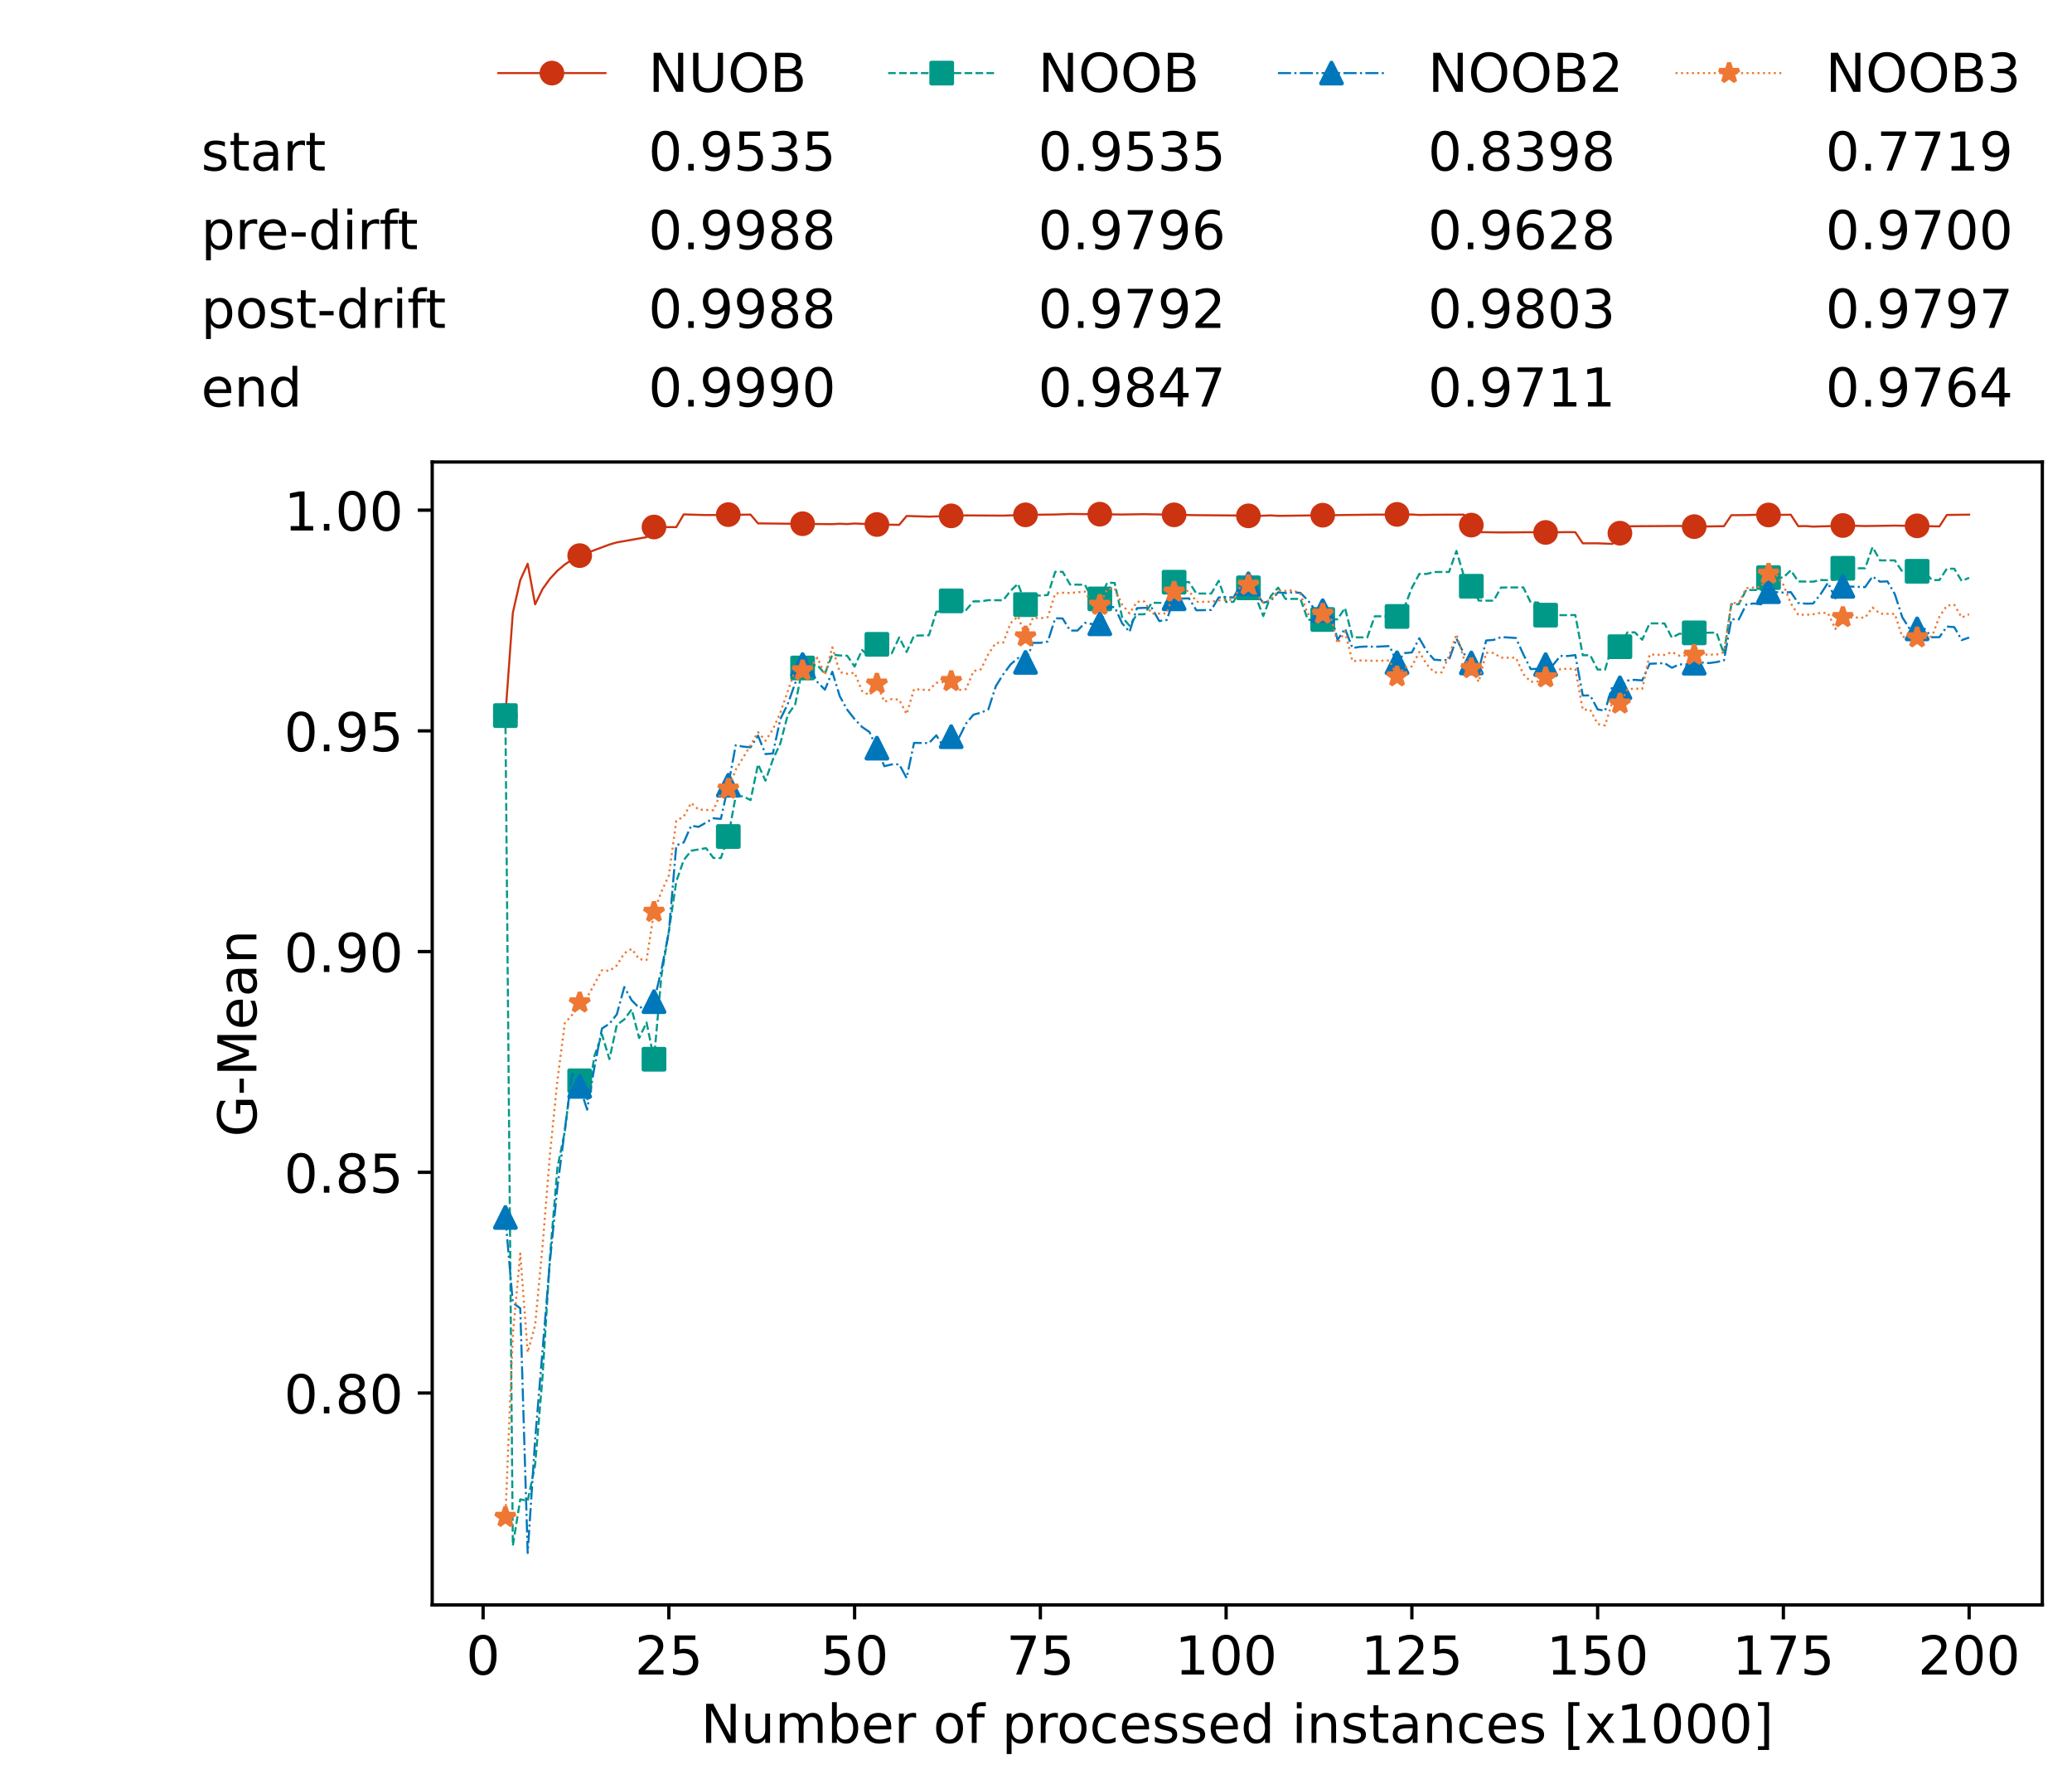 <?xml version="1.0" encoding="utf-8" standalone="no"?>
<!DOCTYPE svg PUBLIC "-//W3C//DTD SVG 1.1//EN"
  "http://www.w3.org/Graphics/SVG/1.1/DTD/svg11.dtd">
<!-- Created with matplotlib (https://matplotlib.org/) -->
<svg height="432.615pt" version="1.1" viewBox="0 0 502.65 432.615" width="502.65pt" xmlns="http://www.w3.org/2000/svg" xmlns:xlink="http://www.w3.org/1999/xlink">
 <defs>
  <style type="text/css">*{stroke-linecap:butt;stroke-linejoin:round;}</style>
 </defs>
 <g id="figure_1">
  <g id="patch_1">
   <path d="M 0 432.615 
L 502.65 432.615 
L 502.65 0 
L 0 0 
z
" style="fill:#ffffff;"/>
  </g>
  <g id="axes_1">
   <g id="patch_2">
    <path d="M 104.85 389.252 
L 495.45 389.252 
L 495.45 112.052 
L 104.85 112.052 
z
" style="fill:#ffffff;"/>
   </g>
   <g id="matplotlib.axis_1">
    <g id="xtick_1">
     <g id="line2d_1">
      <defs>
       <path d="M 0 0 
L 0 3.5 
" id="m105cfd3efb" style="stroke:#000000;stroke-width:0.8;"/>
      </defs>
      <g>
       <use style="stroke:#000000;stroke-width:0.8;" x="117.197" xlink:href="#m105cfd3efb" y="389.252"/>
      </g>
     </g>
     <g id="text_1">
      <!-- 0 -->
      <g transform="translate(113.061 406.13)scale(0.13 -0.13)">
       <defs>
        <path d="M 31.781 66.406 
Q 24.172 66.406 20.328 58.906 
Q 16.5 51.422 16.5 36.375 
Q 16.5 21.391 20.328 13.891 
Q 24.172 6.391 31.781 6.391 
Q 39.453 6.391 43.281 13.891 
Q 47.125 21.391 47.125 36.375 
Q 47.125 51.422 43.281 58.906 
Q 39.453 66.406 31.781 66.406 
z
M 31.781 74.219 
Q 44.047 74.219 50.516 64.516 
Q 56.984 54.828 56.984 36.375 
Q 56.984 17.969 50.516 8.266 
Q 44.047 -1.422 31.781 -1.422 
Q 19.531 -1.422 13.062 8.266 
Q 6.594 17.969 6.594 36.375 
Q 6.594 54.828 13.062 64.516 
Q 19.531 74.219 31.781 74.219 
z
" id="DejaVuSans-48"/>
       </defs>
       <use xlink:href="#DejaVuSans-48"/>
      </g>
     </g>
    </g>
    <g id="xtick_2">
     <g id="line2d_2">
      <g>
       <use style="stroke:#000000;stroke-width:0.8;" x="162.259" xlink:href="#m105cfd3efb" y="389.252"/>
      </g>
     </g>
     <g id="text_2">
      <!-- 25 -->
      <g transform="translate(153.988 406.13)scale(0.13 -0.13)">
       <defs>
        <path d="M 19.188 8.297 
L 53.609 8.297 
L 53.609 0 
L 7.328 0 
L 7.328 8.297 
Q 12.938 14.109 22.625 23.891 
Q 32.328 33.688 34.812 36.531 
Q 39.547 41.844 41.422 45.531 
Q 43.312 49.219 43.312 52.781 
Q 43.312 58.594 39.234 62.25 
Q 35.156 65.922 28.609 65.922 
Q 23.969 65.922 18.812 64.312 
Q 13.672 62.703 7.812 59.422 
L 7.812 69.391 
Q 13.766 71.781 18.938 73 
Q 24.125 74.219 28.422 74.219 
Q 39.75 74.219 46.484 68.547 
Q 53.219 62.891 53.219 53.422 
Q 53.219 48.922 51.531 44.891 
Q 49.859 40.875 45.406 35.406 
Q 44.188 33.984 37.641 27.219 
Q 31.109 20.453 19.188 8.297 
z
" id="DejaVuSans-50"/>
        <path d="M 10.797 72.906 
L 49.516 72.906 
L 49.516 64.594 
L 19.828 64.594 
L 19.828 46.734 
Q 21.969 47.469 24.109 47.828 
Q 26.266 48.188 28.422 48.188 
Q 40.625 48.188 47.75 41.5 
Q 54.891 34.812 54.891 23.391 
Q 54.891 11.625 47.562 5.094 
Q 40.234 -1.422 26.906 -1.422 
Q 22.312 -1.422 17.547 -0.641 
Q 12.797 0.141 7.719 1.703 
L 7.719 11.625 
Q 12.109 9.234 16.797 8.062 
Q 21.484 6.891 26.703 6.891 
Q 35.156 6.891 40.078 11.328 
Q 45.016 15.766 45.016 23.391 
Q 45.016 31 40.078 35.438 
Q 35.156 39.891 26.703 39.891 
Q 22.75 39.891 18.812 39.016 
Q 14.891 38.141 10.797 36.281 
z
" id="DejaVuSans-53"/>
       </defs>
       <use xlink:href="#DejaVuSans-50"/>
       <use x="63.623" xlink:href="#DejaVuSans-53"/>
      </g>
     </g>
    </g>
    <g id="xtick_3">
     <g id="line2d_3">
      <g>
       <use style="stroke:#000000;stroke-width:0.8;" x="207.322" xlink:href="#m105cfd3efb" y="389.252"/>
      </g>
     </g>
     <g id="text_3">
      <!-- 50 -->
      <g transform="translate(199.05 406.13)scale(0.13 -0.13)">
       <use xlink:href="#DejaVuSans-53"/>
       <use x="63.623" xlink:href="#DejaVuSans-48"/>
      </g>
     </g>
    </g>
    <g id="xtick_4">
     <g id="line2d_4">
      <g>
       <use style="stroke:#000000;stroke-width:0.8;" x="252.384" xlink:href="#m105cfd3efb" y="389.252"/>
      </g>
     </g>
     <g id="text_4">
      <!-- 75 -->
      <g transform="translate(244.113 406.13)scale(0.13 -0.13)">
       <defs>
        <path d="M 8.203 72.906 
L 55.078 72.906 
L 55.078 68.703 
L 28.609 0 
L 18.312 0 
L 43.219 64.594 
L 8.203 64.594 
z
" id="DejaVuSans-55"/>
       </defs>
       <use xlink:href="#DejaVuSans-55"/>
       <use x="63.623" xlink:href="#DejaVuSans-53"/>
      </g>
     </g>
    </g>
    <g id="xtick_5">
     <g id="line2d_5">
      <g>
       <use style="stroke:#000000;stroke-width:0.8;" x="297.446" xlink:href="#m105cfd3efb" y="389.252"/>
      </g>
     </g>
     <g id="text_5">
      <!-- 100 -->
      <g transform="translate(285.039 406.13)scale(0.13 -0.13)">
       <defs>
        <path d="M 12.406 8.297 
L 28.516 8.297 
L 28.516 63.922 
L 10.984 60.406 
L 10.984 69.391 
L 28.422 72.906 
L 38.281 72.906 
L 38.281 8.297 
L 54.391 8.297 
L 54.391 0 
L 12.406 0 
z
" id="DejaVuSans-49"/>
       </defs>
       <use xlink:href="#DejaVuSans-49"/>
       <use x="63.623" xlink:href="#DejaVuSans-48"/>
       <use x="127.246" xlink:href="#DejaVuSans-48"/>
      </g>
     </g>
    </g>
    <g id="xtick_6">
     <g id="line2d_6">
      <g>
       <use style="stroke:#000000;stroke-width:0.8;" x="342.509" xlink:href="#m105cfd3efb" y="389.252"/>
      </g>
     </g>
     <g id="text_6">
      <!-- 125 -->
      <g transform="translate(330.102 406.13)scale(0.13 -0.13)">
       <use xlink:href="#DejaVuSans-49"/>
       <use x="63.623" xlink:href="#DejaVuSans-50"/>
       <use x="127.246" xlink:href="#DejaVuSans-53"/>
      </g>
     </g>
    </g>
    <g id="xtick_7">
     <g id="line2d_7">
      <g>
       <use style="stroke:#000000;stroke-width:0.8;" x="387.571" xlink:href="#m105cfd3efb" y="389.252"/>
      </g>
     </g>
     <g id="text_7">
      <!-- 150 -->
      <g transform="translate(375.164 406.13)scale(0.13 -0.13)">
       <use xlink:href="#DejaVuSans-49"/>
       <use x="63.623" xlink:href="#DejaVuSans-53"/>
       <use x="127.246" xlink:href="#DejaVuSans-48"/>
      </g>
     </g>
    </g>
    <g id="xtick_8">
     <g id="line2d_8">
      <g>
       <use style="stroke:#000000;stroke-width:0.8;" x="432.633" xlink:href="#m105cfd3efb" y="389.252"/>
      </g>
     </g>
     <g id="text_8">
      <!-- 175 -->
      <g transform="translate(420.226 406.13)scale(0.13 -0.13)">
       <use xlink:href="#DejaVuSans-49"/>
       <use x="63.623" xlink:href="#DejaVuSans-55"/>
       <use x="127.246" xlink:href="#DejaVuSans-53"/>
      </g>
     </g>
    </g>
    <g id="xtick_9">
     <g id="line2d_9">
      <g>
       <use style="stroke:#000000;stroke-width:0.8;" x="477.695" xlink:href="#m105cfd3efb" y="389.252"/>
      </g>
     </g>
     <g id="text_9">
      <!-- 200 -->
      <g transform="translate(465.289 406.13)scale(0.13 -0.13)">
       <use xlink:href="#DejaVuSans-50"/>
       <use x="63.623" xlink:href="#DejaVuSans-48"/>
       <use x="127.246" xlink:href="#DejaVuSans-48"/>
      </g>
     </g>
    </g>
    <g id="text_10">
     <!-- Number of processed instances [x1000] -->
     <g transform="translate(170.025 422.711)scale(0.13 -0.13)">
      <defs>
       <path d="M 9.812 72.906 
L 23.094 72.906 
L 55.422 11.922 
L 55.422 72.906 
L 64.984 72.906 
L 64.984 0 
L 51.703 0 
L 19.391 60.984 
L 19.391 0 
L 9.812 0 
z
" id="DejaVuSans-78"/>
       <path d="M 8.5 21.578 
L 8.5 54.688 
L 17.484 54.688 
L 17.484 21.922 
Q 17.484 14.156 20.5 10.266 
Q 23.531 6.391 29.594 6.391 
Q 36.859 6.391 41.078 11.031 
Q 45.312 15.672 45.312 23.688 
L 45.312 54.688 
L 54.297 54.688 
L 54.297 0 
L 45.312 0 
L 45.312 8.406 
Q 42.047 3.422 37.719 1 
Q 33.406 -1.422 27.688 -1.422 
Q 18.266 -1.422 13.375 4.438 
Q 8.5 10.297 8.5 21.578 
z
M 31.109 56 
z
" id="DejaVuSans-117"/>
       <path d="M 52 44.188 
Q 55.375 50.25 60.062 53.125 
Q 64.75 56 71.094 56 
Q 79.641 56 84.281 50.016 
Q 88.922 44.047 88.922 33.016 
L 88.922 0 
L 79.891 0 
L 79.891 32.719 
Q 79.891 40.578 77.094 44.375 
Q 74.312 48.188 68.609 48.188 
Q 61.625 48.188 57.562 43.547 
Q 53.516 38.922 53.516 30.906 
L 53.516 0 
L 44.484 0 
L 44.484 32.719 
Q 44.484 40.625 41.703 44.406 
Q 38.922 48.188 33.109 48.188 
Q 26.219 48.188 22.156 43.531 
Q 18.109 38.875 18.109 30.906 
L 18.109 0 
L 9.078 0 
L 9.078 54.688 
L 18.109 54.688 
L 18.109 46.188 
Q 21.188 51.219 25.484 53.609 
Q 29.781 56 35.688 56 
Q 41.656 56 45.828 52.969 
Q 50 49.953 52 44.188 
z
" id="DejaVuSans-109"/>
       <path d="M 48.688 27.297 
Q 48.688 37.203 44.609 42.844 
Q 40.531 48.484 33.406 48.484 
Q 26.266 48.484 22.188 42.844 
Q 18.109 37.203 18.109 27.297 
Q 18.109 17.391 22.188 11.75 
Q 26.266 6.109 33.406 6.109 
Q 40.531 6.109 44.609 11.75 
Q 48.688 17.391 48.688 27.297 
z
M 18.109 46.391 
Q 20.953 51.266 25.266 53.625 
Q 29.594 56 35.594 56 
Q 45.562 56 51.781 48.094 
Q 58.016 40.188 58.016 27.297 
Q 58.016 14.406 51.781 6.484 
Q 45.562 -1.422 35.594 -1.422 
Q 29.594 -1.422 25.266 0.953 
Q 20.953 3.328 18.109 8.203 
L 18.109 0 
L 9.078 0 
L 9.078 75.984 
L 18.109 75.984 
z
" id="DejaVuSans-98"/>
       <path d="M 56.203 29.594 
L 56.203 25.203 
L 14.891 25.203 
Q 15.484 15.922 20.484 11.062 
Q 25.484 6.203 34.422 6.203 
Q 39.594 6.203 44.453 7.469 
Q 49.312 8.734 54.109 11.281 
L 54.109 2.781 
Q 49.266 0.734 44.188 -0.344 
Q 39.109 -1.422 33.891 -1.422 
Q 20.797 -1.422 13.156 6.188 
Q 5.516 13.812 5.516 26.812 
Q 5.516 40.234 12.766 48.109 
Q 20.016 56 32.328 56 
Q 43.359 56 49.781 48.891 
Q 56.203 41.797 56.203 29.594 
z
M 47.219 32.234 
Q 47.125 39.594 43.094 43.984 
Q 39.062 48.391 32.422 48.391 
Q 24.906 48.391 20.391 44.141 
Q 15.875 39.891 15.188 32.172 
z
" id="DejaVuSans-101"/>
       <path d="M 41.109 46.297 
Q 39.594 47.172 37.812 47.578 
Q 36.031 48 33.891 48 
Q 26.266 48 22.188 43.047 
Q 18.109 38.094 18.109 28.812 
L 18.109 0 
L 9.078 0 
L 9.078 54.688 
L 18.109 54.688 
L 18.109 46.188 
Q 20.953 51.172 25.484 53.578 
Q 30.031 56 36.531 56 
Q 37.453 56 38.578 55.875 
Q 39.703 55.766 41.062 55.516 
z
" id="DejaVuSans-114"/>
       <path id="DejaVuSans-32"/>
       <path d="M 30.609 48.391 
Q 23.391 48.391 19.188 42.75 
Q 14.984 37.109 14.984 27.297 
Q 14.984 17.484 19.156 11.844 
Q 23.344 6.203 30.609 6.203 
Q 37.797 6.203 41.984 11.859 
Q 46.188 17.531 46.188 27.297 
Q 46.188 37.016 41.984 42.703 
Q 37.797 48.391 30.609 48.391 
z
M 30.609 56 
Q 42.328 56 49.016 48.375 
Q 55.719 40.766 55.719 27.297 
Q 55.719 13.875 49.016 6.219 
Q 42.328 -1.422 30.609 -1.422 
Q 18.844 -1.422 12.172 6.219 
Q 5.516 13.875 5.516 27.297 
Q 5.516 40.766 12.172 48.375 
Q 18.844 56 30.609 56 
z
" id="DejaVuSans-111"/>
       <path d="M 37.109 75.984 
L 37.109 68.5 
L 28.516 68.5 
Q 23.688 68.5 21.797 66.547 
Q 19.922 64.594 19.922 59.516 
L 19.922 54.688 
L 34.719 54.688 
L 34.719 47.703 
L 19.922 47.703 
L 19.922 0 
L 10.891 0 
L 10.891 47.703 
L 2.297 47.703 
L 2.297 54.688 
L 10.891 54.688 
L 10.891 58.5 
Q 10.891 67.625 15.141 71.797 
Q 19.391 75.984 28.609 75.984 
z
" id="DejaVuSans-102"/>
       <path d="M 18.109 8.203 
L 18.109 -20.797 
L 9.078 -20.797 
L 9.078 54.688 
L 18.109 54.688 
L 18.109 46.391 
Q 20.953 51.266 25.266 53.625 
Q 29.594 56 35.594 56 
Q 45.562 56 51.781 48.094 
Q 58.016 40.188 58.016 27.297 
Q 58.016 14.406 51.781 6.484 
Q 45.562 -1.422 35.594 -1.422 
Q 29.594 -1.422 25.266 0.953 
Q 20.953 3.328 18.109 8.203 
z
M 48.688 27.297 
Q 48.688 37.203 44.609 42.844 
Q 40.531 48.484 33.406 48.484 
Q 26.266 48.484 22.188 42.844 
Q 18.109 37.203 18.109 27.297 
Q 18.109 17.391 22.188 11.75 
Q 26.266 6.109 33.406 6.109 
Q 40.531 6.109 44.609 11.75 
Q 48.688 17.391 48.688 27.297 
z
" id="DejaVuSans-112"/>
       <path d="M 48.781 52.594 
L 48.781 44.188 
Q 44.969 46.297 41.141 47.344 
Q 37.312 48.391 33.406 48.391 
Q 24.656 48.391 19.812 42.844 
Q 14.984 37.312 14.984 27.297 
Q 14.984 17.281 19.812 11.734 
Q 24.656 6.203 33.406 6.203 
Q 37.312 6.203 41.141 7.25 
Q 44.969 8.297 48.781 10.406 
L 48.781 2.094 
Q 45.016 0.344 40.984 -0.531 
Q 36.969 -1.422 32.422 -1.422 
Q 20.062 -1.422 12.781 6.344 
Q 5.516 14.109 5.516 27.297 
Q 5.516 40.672 12.859 48.328 
Q 20.219 56 33.016 56 
Q 37.156 56 41.109 55.141 
Q 45.062 54.297 48.781 52.594 
z
" id="DejaVuSans-99"/>
       <path d="M 44.281 53.078 
L 44.281 44.578 
Q 40.484 46.531 36.375 47.5 
Q 32.281 48.484 27.875 48.484 
Q 21.188 48.484 17.844 46.438 
Q 14.5 44.391 14.5 40.281 
Q 14.5 37.156 16.891 35.375 
Q 19.281 33.594 26.516 31.984 
L 29.594 31.297 
Q 39.156 29.25 43.188 25.516 
Q 47.219 21.781 47.219 15.094 
Q 47.219 7.469 41.188 3.016 
Q 35.156 -1.422 24.609 -1.422 
Q 20.219 -1.422 15.453 -0.562 
Q 10.688 0.297 5.422 2 
L 5.422 11.281 
Q 10.406 8.688 15.234 7.391 
Q 20.062 6.109 24.812 6.109 
Q 31.156 6.109 34.562 8.281 
Q 37.984 10.453 37.984 14.406 
Q 37.984 18.062 35.516 20.016 
Q 33.062 21.969 24.703 23.781 
L 21.578 24.516 
Q 13.234 26.266 9.516 29.906 
Q 5.812 33.547 5.812 39.891 
Q 5.812 47.609 11.281 51.797 
Q 16.75 56 26.812 56 
Q 31.781 56 36.172 55.266 
Q 40.578 54.547 44.281 53.078 
z
" id="DejaVuSans-115"/>
       <path d="M 45.406 46.391 
L 45.406 75.984 
L 54.391 75.984 
L 54.391 0 
L 45.406 0 
L 45.406 8.203 
Q 42.578 3.328 38.25 0.953 
Q 33.938 -1.422 27.875 -1.422 
Q 17.969 -1.422 11.734 6.484 
Q 5.516 14.406 5.516 27.297 
Q 5.516 40.188 11.734 48.094 
Q 17.969 56 27.875 56 
Q 33.938 56 38.25 53.625 
Q 42.578 51.266 45.406 46.391 
z
M 14.797 27.297 
Q 14.797 17.391 18.875 11.75 
Q 22.953 6.109 30.078 6.109 
Q 37.203 6.109 41.297 11.75 
Q 45.406 17.391 45.406 27.297 
Q 45.406 37.203 41.297 42.844 
Q 37.203 48.484 30.078 48.484 
Q 22.953 48.484 18.875 42.844 
Q 14.797 37.203 14.797 27.297 
z
" id="DejaVuSans-100"/>
       <path d="M 9.422 54.688 
L 18.406 54.688 
L 18.406 0 
L 9.422 0 
z
M 9.422 75.984 
L 18.406 75.984 
L 18.406 64.594 
L 9.422 64.594 
z
" id="DejaVuSans-105"/>
       <path d="M 54.891 33.016 
L 54.891 0 
L 45.906 0 
L 45.906 32.719 
Q 45.906 40.484 42.875 44.328 
Q 39.844 48.188 33.797 48.188 
Q 26.516 48.188 22.312 43.547 
Q 18.109 38.922 18.109 30.906 
L 18.109 0 
L 9.078 0 
L 9.078 54.688 
L 18.109 54.688 
L 18.109 46.188 
Q 21.344 51.125 25.703 53.562 
Q 30.078 56 35.797 56 
Q 45.219 56 50.047 50.172 
Q 54.891 44.344 54.891 33.016 
z
" id="DejaVuSans-110"/>
       <path d="M 18.312 70.219 
L 18.312 54.688 
L 36.812 54.688 
L 36.812 47.703 
L 18.312 47.703 
L 18.312 18.016 
Q 18.312 11.328 20.141 9.422 
Q 21.969 7.516 27.594 7.516 
L 36.812 7.516 
L 36.812 0 
L 27.594 0 
Q 17.188 0 13.234 3.875 
Q 9.281 7.766 9.281 18.016 
L 9.281 47.703 
L 2.688 47.703 
L 2.688 54.688 
L 9.281 54.688 
L 9.281 70.219 
z
" id="DejaVuSans-116"/>
       <path d="M 34.281 27.484 
Q 23.391 27.484 19.188 25 
Q 14.984 22.516 14.984 16.5 
Q 14.984 11.719 18.141 8.906 
Q 21.297 6.109 26.703 6.109 
Q 34.188 6.109 38.703 11.406 
Q 43.219 16.703 43.219 25.484 
L 43.219 27.484 
z
M 52.203 31.203 
L 52.203 0 
L 43.219 0 
L 43.219 8.297 
Q 40.141 3.328 35.547 0.953 
Q 30.953 -1.422 24.312 -1.422 
Q 15.922 -1.422 10.953 3.297 
Q 6 8.016 6 15.922 
Q 6 25.141 12.172 29.828 
Q 18.359 34.516 30.609 34.516 
L 43.219 34.516 
L 43.219 35.406 
Q 43.219 41.609 39.141 45 
Q 35.062 48.391 27.688 48.391 
Q 23 48.391 18.547 47.266 
Q 14.109 46.141 10.016 43.891 
L 10.016 52.203 
Q 14.938 54.109 19.578 55.047 
Q 24.219 56 28.609 56 
Q 40.484 56 46.344 49.844 
Q 52.203 43.703 52.203 31.203 
z
" id="DejaVuSans-97"/>
       <path d="M 8.594 75.984 
L 29.297 75.984 
L 29.297 69 
L 17.578 69 
L 17.578 -6.203 
L 29.297 -6.203 
L 29.297 -13.188 
L 8.594 -13.188 
z
" id="DejaVuSans-91"/>
       <path d="M 54.891 54.688 
L 35.109 28.078 
L 55.906 0 
L 45.312 0 
L 29.391 21.484 
L 13.484 0 
L 2.875 0 
L 24.125 28.609 
L 4.688 54.688 
L 15.281 54.688 
L 29.781 35.203 
L 44.281 54.688 
z
" id="DejaVuSans-120"/>
       <path d="M 30.422 75.984 
L 30.422 -13.188 
L 9.719 -13.188 
L 9.719 -6.203 
L 21.391 -6.203 
L 21.391 69 
L 9.719 69 
L 9.719 75.984 
z
" id="DejaVuSans-93"/>
      </defs>
      <use xlink:href="#DejaVuSans-78"/>
      <use x="74.805" xlink:href="#DejaVuSans-117"/>
      <use x="138.184" xlink:href="#DejaVuSans-109"/>
      <use x="235.596" xlink:href="#DejaVuSans-98"/>
      <use x="299.072" xlink:href="#DejaVuSans-101"/>
      <use x="360.596" xlink:href="#DejaVuSans-114"/>
      <use x="401.709" xlink:href="#DejaVuSans-32"/>
      <use x="433.496" xlink:href="#DejaVuSans-111"/>
      <use x="494.678" xlink:href="#DejaVuSans-102"/>
      <use x="529.883" xlink:href="#DejaVuSans-32"/>
      <use x="561.67" xlink:href="#DejaVuSans-112"/>
      <use x="625.146" xlink:href="#DejaVuSans-114"/>
      <use x="664.01" xlink:href="#DejaVuSans-111"/>
      <use x="725.191" xlink:href="#DejaVuSans-99"/>
      <use x="780.172" xlink:href="#DejaVuSans-101"/>
      <use x="841.695" xlink:href="#DejaVuSans-115"/>
      <use x="893.795" xlink:href="#DejaVuSans-115"/>
      <use x="945.895" xlink:href="#DejaVuSans-101"/>
      <use x="1007.418" xlink:href="#DejaVuSans-100"/>
      <use x="1070.895" xlink:href="#DejaVuSans-32"/>
      <use x="1102.682" xlink:href="#DejaVuSans-105"/>
      <use x="1130.465" xlink:href="#DejaVuSans-110"/>
      <use x="1193.844" xlink:href="#DejaVuSans-115"/>
      <use x="1245.943" xlink:href="#DejaVuSans-116"/>
      <use x="1285.152" xlink:href="#DejaVuSans-97"/>
      <use x="1346.432" xlink:href="#DejaVuSans-110"/>
      <use x="1409.811" xlink:href="#DejaVuSans-99"/>
      <use x="1464.791" xlink:href="#DejaVuSans-101"/>
      <use x="1526.314" xlink:href="#DejaVuSans-115"/>
      <use x="1578.414" xlink:href="#DejaVuSans-32"/>
      <use x="1610.201" xlink:href="#DejaVuSans-91"/>
      <use x="1649.215" xlink:href="#DejaVuSans-120"/>
      <use x="1708.395" xlink:href="#DejaVuSans-49"/>
      <use x="1772.018" xlink:href="#DejaVuSans-48"/>
      <use x="1835.641" xlink:href="#DejaVuSans-48"/>
      <use x="1899.264" xlink:href="#DejaVuSans-48"/>
      <use x="1962.887" xlink:href="#DejaVuSans-93"/>
     </g>
    </g>
   </g>
   <g id="matplotlib.axis_2">
    <g id="ytick_1">
     <g id="line2d_10">
      <defs>
       <path d="M 0 0 
L -3.5 0 
" id="m92b5f7c7cc" style="stroke:#000000;stroke-width:0.8;"/>
      </defs>
      <g>
       <use style="stroke:#000000;stroke-width:0.8;" x="104.85" xlink:href="#m92b5f7c7cc" y="337.854"/>
      </g>
     </g>
     <g id="text_11">
      <!-- 0.80 -->
      <g transform="translate(68.905 342.793)scale(0.13 -0.13)">
       <defs>
        <path d="M 10.688 12.406 
L 21 12.406 
L 21 0 
L 10.688 0 
z
" id="DejaVuSans-46"/>
        <path d="M 31.781 34.625 
Q 24.75 34.625 20.719 30.859 
Q 16.703 27.094 16.703 20.516 
Q 16.703 13.922 20.719 10.156 
Q 24.75 6.391 31.781 6.391 
Q 38.812 6.391 42.859 10.172 
Q 46.922 13.969 46.922 20.516 
Q 46.922 27.094 42.891 30.859 
Q 38.875 34.625 31.781 34.625 
z
M 21.922 38.812 
Q 15.578 40.375 12.031 44.719 
Q 8.5 49.078 8.5 55.328 
Q 8.5 64.062 14.719 69.141 
Q 20.953 74.219 31.781 74.219 
Q 42.672 74.219 48.875 69.141 
Q 55.078 64.062 55.078 55.328 
Q 55.078 49.078 51.531 44.719 
Q 48 40.375 41.703 38.812 
Q 48.828 37.156 52.797 32.312 
Q 56.781 27.484 56.781 20.516 
Q 56.781 9.906 50.312 4.234 
Q 43.844 -1.422 31.781 -1.422 
Q 19.734 -1.422 13.25 4.234 
Q 6.781 9.906 6.781 20.516 
Q 6.781 27.484 10.781 32.312 
Q 14.797 37.156 21.922 38.812 
z
M 18.312 54.391 
Q 18.312 48.734 21.844 45.562 
Q 25.391 42.391 31.781 42.391 
Q 38.141 42.391 41.719 45.562 
Q 45.312 48.734 45.312 54.391 
Q 45.312 60.062 41.719 63.234 
Q 38.141 66.406 31.781 66.406 
Q 25.391 66.406 21.844 63.234 
Q 18.312 60.062 18.312 54.391 
z
" id="DejaVuSans-56"/>
       </defs>
       <use xlink:href="#DejaVuSans-48"/>
       <use x="63.623" xlink:href="#DejaVuSans-46"/>
       <use x="95.41" xlink:href="#DejaVuSans-56"/>
       <use x="159.033" xlink:href="#DejaVuSans-48"/>
      </g>
     </g>
    </g>
    <g id="ytick_2">
     <g id="line2d_11">
      <g>
       <use style="stroke:#000000;stroke-width:0.8;" x="104.85" xlink:href="#m92b5f7c7cc" y="284.324"/>
      </g>
     </g>
     <g id="text_12">
      <!-- 0.85 -->
      <g transform="translate(68.905 289.263)scale(0.13 -0.13)">
       <use xlink:href="#DejaVuSans-48"/>
       <use x="63.623" xlink:href="#DejaVuSans-46"/>
       <use x="95.41" xlink:href="#DejaVuSans-56"/>
       <use x="159.033" xlink:href="#DejaVuSans-53"/>
      </g>
     </g>
    </g>
    <g id="ytick_3">
     <g id="line2d_12">
      <g>
       <use style="stroke:#000000;stroke-width:0.8;" x="104.85" xlink:href="#m92b5f7c7cc" y="230.793"/>
      </g>
     </g>
     <g id="text_13">
      <!-- 0.90 -->
      <g transform="translate(68.905 235.732)scale(0.13 -0.13)">
       <defs>
        <path d="M 10.984 1.516 
L 10.984 10.5 
Q 14.703 8.734 18.5 7.812 
Q 22.312 6.891 25.984 6.891 
Q 35.75 6.891 40.891 13.453 
Q 46.047 20.016 46.781 33.406 
Q 43.953 29.203 39.594 26.953 
Q 35.25 24.703 29.984 24.703 
Q 19.047 24.703 12.672 31.312 
Q 6.297 37.938 6.297 49.422 
Q 6.297 60.641 12.938 67.422 
Q 19.578 74.219 30.609 74.219 
Q 43.266 74.219 49.922 64.516 
Q 56.594 54.828 56.594 36.375 
Q 56.594 19.141 48.406 8.859 
Q 40.234 -1.422 26.422 -1.422 
Q 22.703 -1.422 18.891 -0.688 
Q 15.094 0.047 10.984 1.516 
z
M 30.609 32.422 
Q 37.25 32.422 41.125 36.953 
Q 45.016 41.5 45.016 49.422 
Q 45.016 57.281 41.125 61.844 
Q 37.25 66.406 30.609 66.406 
Q 23.969 66.406 20.094 61.844 
Q 16.219 57.281 16.219 49.422 
Q 16.219 41.5 20.094 36.953 
Q 23.969 32.422 30.609 32.422 
z
" id="DejaVuSans-57"/>
       </defs>
       <use xlink:href="#DejaVuSans-48"/>
       <use x="63.623" xlink:href="#DejaVuSans-46"/>
       <use x="95.41" xlink:href="#DejaVuSans-57"/>
       <use x="159.033" xlink:href="#DejaVuSans-48"/>
      </g>
     </g>
    </g>
    <g id="ytick_4">
     <g id="line2d_13">
      <g>
       <use style="stroke:#000000;stroke-width:0.8;" x="104.85" xlink:href="#m92b5f7c7cc" y="177.263"/>
      </g>
     </g>
     <g id="text_14">
      <!-- 0.95 -->
      <g transform="translate(68.905 182.202)scale(0.13 -0.13)">
       <use xlink:href="#DejaVuSans-48"/>
       <use x="63.623" xlink:href="#DejaVuSans-46"/>
       <use x="95.41" xlink:href="#DejaVuSans-57"/>
       <use x="159.033" xlink:href="#DejaVuSans-53"/>
      </g>
     </g>
    </g>
    <g id="ytick_5">
     <g id="line2d_14">
      <g>
       <use style="stroke:#000000;stroke-width:0.8;" x="104.85" xlink:href="#m92b5f7c7cc" y="123.732"/>
      </g>
     </g>
     <g id="text_15">
      <!-- 1.00 -->
      <g transform="translate(68.905 128.671)scale(0.13 -0.13)">
       <use xlink:href="#DejaVuSans-49"/>
       <use x="63.623" xlink:href="#DejaVuSans-46"/>
       <use x="95.41" xlink:href="#DejaVuSans-48"/>
       <use x="159.033" xlink:href="#DejaVuSans-48"/>
      </g>
     </g>
    </g>
    <g id="text_16">
     <!-- G-Mean -->
     <g transform="translate(62.201 275.744)rotate(-90)scale(0.13 -0.13)">
      <defs>
       <path d="M 59.516 10.406 
L 59.516 29.984 
L 43.406 29.984 
L 43.406 38.094 
L 69.281 38.094 
L 69.281 6.781 
Q 63.578 2.734 56.688 0.656 
Q 49.812 -1.422 42 -1.422 
Q 24.906 -1.422 15.25 8.562 
Q 5.609 18.562 5.609 36.375 
Q 5.609 54.25 15.25 64.234 
Q 24.906 74.219 42 74.219 
Q 49.125 74.219 55.547 72.453 
Q 61.969 70.703 67.391 67.281 
L 67.391 56.781 
Q 61.922 61.422 55.766 63.766 
Q 49.609 66.109 42.828 66.109 
Q 29.438 66.109 22.719 58.641 
Q 16.016 51.172 16.016 36.375 
Q 16.016 21.625 22.719 14.156 
Q 29.438 6.688 42.828 6.688 
Q 48.047 6.688 52.141 7.594 
Q 56.25 8.5 59.516 10.406 
z
" id="DejaVuSans-71"/>
       <path d="M 4.891 31.391 
L 31.203 31.391 
L 31.203 23.391 
L 4.891 23.391 
z
" id="DejaVuSans-45"/>
       <path d="M 9.812 72.906 
L 24.516 72.906 
L 43.109 23.297 
L 61.812 72.906 
L 76.516 72.906 
L 76.516 0 
L 66.891 0 
L 66.891 64.016 
L 48.094 14.016 
L 38.188 14.016 
L 19.391 64.016 
L 19.391 0 
L 9.812 0 
z
" id="DejaVuSans-77"/>
      </defs>
      <use xlink:href="#DejaVuSans-71"/>
      <use x="77.49" xlink:href="#DejaVuSans-45"/>
      <use x="113.574" xlink:href="#DejaVuSans-77"/>
      <use x="199.854" xlink:href="#DejaVuSans-101"/>
      <use x="261.377" xlink:href="#DejaVuSans-97"/>
      <use x="322.656" xlink:href="#DejaVuSans-110"/>
     </g>
    </g>
   </g>
   <g id="line2d_15"/>
   <g id="line2d_16"/>
   <g id="line2d_17"/>
   <g id="line2d_18"/>
   <g id="line2d_19"/>
   <g id="line2d_20">
    <path clip-path="url(#pe4411c0c17)" d="M 122.605 173.556 
L 124.407 148.644 
L 126.21 140.701 
L 128.012 136.728 
L 129.815 146.579 
L 131.617 142.861 
L 133.419 140.36 
L 135.222 138.417 
L 137.024 136.905 
L 138.827 135.696 
L 140.629 134.755 
L 147.839 132.068 
L 149.642 131.547 
L 156.852 130.282 
L 158.654 127.818 
L 162.259 127.845 
L 164.062 127.845 
L 165.864 124.76 
L 171.272 124.922 
L 182.087 124.815 
L 183.889 126.939 
L 201.914 127.13 
L 203.717 127.021 
L 205.519 127.102 
L 207.322 126.967 
L 212.729 127.211 
L 218.137 127.292 
L 219.939 125.141 
L 225.347 125.303 
L 234.359 125.004 
L 243.372 125.058 
L 248.779 124.868 
L 255.989 124.787 
L 259.594 124.652 
L 272.211 124.786 
L 277.619 124.705 
L 283.026 124.813 
L 290.236 124.948 
L 301.051 125.031 
L 304.656 125.139 
L 308.261 125.004 
L 310.064 125.113 
L 333.496 124.815 
L 337.101 124.815 
L 340.706 124.815 
L 342.509 124.788 
L 344.311 124.896 
L 347.916 124.841 
L 355.126 124.815 
L 356.928 127.354 
L 358.731 129.052 
L 364.138 129.134 
L 371.348 129.081 
L 374.953 129.135 
L 380.361 129.054 
L 382.163 129.081 
L 383.966 131.773 
L 387.571 131.773 
L 391.176 131.908 
L 392.978 129.315 
L 394.781 127.643 
L 398.386 127.617 
L 407.398 127.562 
L 411.003 127.725 
L 418.213 127.617 
L 420.016 124.951 
L 423.621 124.924 
L 427.226 124.816 
L 429.028 124.898 
L 434.436 124.843 
L 436.238 127.614 
L 438.041 127.587 
L 439.843 127.722 
L 445.251 127.559 
L 447.053 127.45 
L 452.461 127.586 
L 459.671 127.478 
L 470.485 127.667 
L 472.288 124.895 
L 477.695 124.815 
L 477.695 124.815 
" style="fill:none;stroke:#cc3311;stroke-linecap:square;stroke-width:0.5;"/>
    <defs>
     <path d="M 0 2.5 
C 0.663 2.5 1.299 2.237 1.768 1.768 
C 2.237 1.299 2.5 0.663 2.5 0 
C 2.5 -0.663 2.237 -1.299 1.768 -1.768 
C 1.299 -2.237 0.663 -2.5 0 -2.5 
C -0.663 -2.5 -1.299 -2.237 -1.768 -1.768 
C -2.237 -1.299 -2.5 -0.663 -2.5 0 
C -2.5 0.663 -2.237 1.299 -1.768 1.768 
C -1.299 2.237 -0.663 2.5 0 2.5 
z
" id="m744b9d0878" style="stroke:#cc3311;"/>
    </defs>
    <g clip-path="url(#pe4411c0c17)">
     <use style="fill:#cc3311;stroke:#cc3311;" x="122.605" xlink:href="#m744b9d0878" y="173.556"/>
     <use style="fill:#cc3311;stroke:#cc3311;" x="140.629" xlink:href="#m744b9d0878" y="134.755"/>
     <use style="fill:#cc3311;stroke:#cc3311;" x="158.654" xlink:href="#m744b9d0878" y="127.818"/>
     <use style="fill:#cc3311;stroke:#cc3311;" x="176.679" xlink:href="#m744b9d0878" y="124.815"/>
     <use style="fill:#cc3311;stroke:#cc3311;" x="194.704" xlink:href="#m744b9d0878" y="127.021"/>
     <use style="fill:#cc3311;stroke:#cc3311;" x="212.729" xlink:href="#m744b9d0878" y="127.211"/>
     <use style="fill:#cc3311;stroke:#cc3311;" x="230.754" xlink:href="#m744b9d0878" y="125.113"/>
     <use style="fill:#cc3311;stroke:#cc3311;" x="248.779" xlink:href="#m744b9d0878" y="124.868"/>
     <use style="fill:#cc3311;stroke:#cc3311;" x="266.804" xlink:href="#m744b9d0878" y="124.705"/>
     <use style="fill:#cc3311;stroke:#cc3311;" x="284.829" xlink:href="#m744b9d0878" y="124.867"/>
     <use style="fill:#cc3311;stroke:#cc3311;" x="302.854" xlink:href="#m744b9d0878" y="125.112"/>
     <use style="fill:#cc3311;stroke:#cc3311;" x="320.879" xlink:href="#m744b9d0878" y="124.951"/>
     <use style="fill:#cc3311;stroke:#cc3311;" x="338.904" xlink:href="#m744b9d0878" y="124.76"/>
     <use style="fill:#cc3311;stroke:#cc3311;" x="356.928" xlink:href="#m744b9d0878" y="127.354"/>
     <use style="fill:#cc3311;stroke:#cc3311;" x="374.953" xlink:href="#m744b9d0878" y="129.135"/>
     <use style="fill:#cc3311;stroke:#cc3311;" x="392.978" xlink:href="#m744b9d0878" y="129.315"/>
     <use style="fill:#cc3311;stroke:#cc3311;" x="411.003" xlink:href="#m744b9d0878" y="127.725"/>
     <use style="fill:#cc3311;stroke:#cc3311;" x="429.028" xlink:href="#m744b9d0878" y="124.898"/>
     <use style="fill:#cc3311;stroke:#cc3311;" x="447.053" xlink:href="#m744b9d0878" y="127.45"/>
     <use style="fill:#cc3311;stroke:#cc3311;" x="465.078" xlink:href="#m744b9d0878" y="127.532"/>
    </g>
   </g>
   <g id="line2d_21"/>
   <g id="line2d_22"/>
   <g id="line2d_23"/>
   <g id="line2d_24"/>
   <g id="line2d_25">
    <path clip-path="url(#pe4411c0c17)" d="M 122.605 173.556 
L 124.407 374.89 
L 126.21 363.645 
L 128.012 363.997 
L 129.815 355.324 
L 131.617 333.842 
L 133.419 304.753 
L 135.222 283.213 
L 137.024 274.428 
L 138.827 259.359 
L 140.629 262.141 
L 142.432 267.016 
L 144.234 255.994 
L 146.037 250.92 
L 147.839 256.878 
L 149.642 248.557 
L 151.444 247.255 
L 153.247 244.805 
L 155.049 251.766 
L 156.852 247.984 
L 158.654 256.897 
L 160.457 236.655 
L 162.259 225.838 
L 164.062 213.772 
L 165.864 208.616 
L 167.667 206.33 
L 171.272 205.706 
L 173.074 208.078 
L 174.877 208.105 
L 176.679 202.88 
L 178.482 193.062 
L 180.284 193.143 
L 182.087 194.053 
L 183.889 185.351 
L 185.692 189.347 
L 187.494 184.212 
L 189.297 180.322 
L 191.099 173.38 
L 192.902 170.841 
L 194.704 162.006 
L 196.507 161.349 
L 198.309 161.322 
L 200.112 163.422 
L 201.914 158.761 
L 203.717 158.972 
L 205.519 159.027 
L 207.322 161.665 
L 209.124 157.63 
L 210.927 159.302 
L 212.729 156.27 
L 214.532 158.521 
L 216.334 158.44 
L 218.137 154.605 
L 219.939 158.13 
L 221.742 154.161 
L 225.347 154.08 
L 227.149 148.355 
L 228.952 148.301 
L 230.754 145.733 
L 232.557 147.977 
L 234.359 147.95 
L 236.162 145.85 
L 237.964 145.85 
L 239.767 145.561 
L 243.372 145.587 
L 245.174 143.257 
L 246.976 141.584 
L 248.779 146.641 
L 250.581 144.389 
L 252.384 144.443 
L 254.186 144.308 
L 255.989 138.683 
L 257.791 138.683 
L 259.594 141.77 
L 263.199 141.824 
L 265.001 145.254 
L 266.804 145.254 
L 268.606 141.311 
L 270.409 141.391 
L 272.211 149.68 
L 274.014 151.753 
L 275.816 149.008 
L 277.619 148.981 
L 279.421 146.208 
L 283.026 146.208 
L 284.829 141.206 
L 288.434 141.179 
L 290.236 143.952 
L 293.841 143.952 
L 295.644 140.865 
L 297.446 145.997 
L 299.249 145.97 
L 301.051 142.567 
L 302.854 142.567 
L 304.656 144.819 
L 306.459 149.427 
L 308.261 144.596 
L 310.064 142.523 
L 311.866 145.268 
L 315.471 145.241 
L 317.274 150.324 
L 324.484 150.189 
L 326.286 147.443 
L 328.089 154.585 
L 331.694 154.585 
L 333.496 149.479 
L 337.101 149.479 
L 338.904 149.506 
L 340.706 147.254 
L 342.509 142.565 
L 344.311 139.189 
L 346.114 139.189 
L 347.916 138.721 
L 351.521 138.721 
L 353.324 133.611 
L 355.126 139.692 
L 356.928 142.181 
L 358.731 145.663 
L 362.336 145.69 
L 364.138 142.491 
L 369.546 142.464 
L 371.348 146.132 
L 373.151 146.132 
L 374.953 149.192 
L 380.361 149.192 
L 382.163 149.165 
L 383.966 158.926 
L 385.768 158.899 
L 387.571 162.381 
L 389.373 162.408 
L 391.176 156.327 
L 392.978 156.846 
L 394.781 153.39 
L 396.583 153.363 
L 398.386 155.151 
L 400.188 151.182 
L 403.793 151.209 
L 405.596 154.667 
L 407.398 153.692 
L 409.201 153.801 
L 411.003 153.486 
L 416.411 153.432 
L 418.213 158.567 
L 420.016 146.528 
L 421.818 146.555 
L 423.621 143.073 
L 427.226 143.127 
L 429.028 140.092 
L 432.633 140.092 
L 434.436 138.304 
L 436.238 141.024 
L 439.843 141.078 
L 441.646 140.682 
L 443.448 140.708 
L 445.251 140.599 
L 447.053 137.827 
L 452.461 137.827 
L 454.263 132.692 
L 456.066 135.912 
L 459.671 135.912 
L 461.473 138.632 
L 465.078 138.551 
L 466.881 138.632 
L 468.683 140.705 
L 470.485 140.678 
L 472.288 137.931 
L 474.09 137.931 
L 475.893 140.911 
L 477.695 140.129 
L 477.695 140.129 
" style="fill:none;stroke:#009988;stroke-dasharray:1.85,0.8;stroke-dashoffset:0;stroke-width:0.5;"/>
    <defs>
     <path d="M -2.5 2.5 
L 2.5 2.5 
L 2.5 -2.5 
L -2.5 -2.5 
z
" id="m94c6e5f362" style="stroke:#009988;stroke-linejoin:miter;"/>
    </defs>
    <g clip-path="url(#pe4411c0c17)">
     <use style="fill:#009988;stroke:#009988;stroke-linejoin:miter;" x="122.605" xlink:href="#m94c6e5f362" y="173.556"/>
     <use style="fill:#009988;stroke:#009988;stroke-linejoin:miter;" x="140.629" xlink:href="#m94c6e5f362" y="262.141"/>
     <use style="fill:#009988;stroke:#009988;stroke-linejoin:miter;" x="158.654" xlink:href="#m94c6e5f362" y="256.897"/>
     <use style="fill:#009988;stroke:#009988;stroke-linejoin:miter;" x="176.679" xlink:href="#m94c6e5f362" y="202.88"/>
     <use style="fill:#009988;stroke:#009988;stroke-linejoin:miter;" x="194.704" xlink:href="#m94c6e5f362" y="162.006"/>
     <use style="fill:#009988;stroke:#009988;stroke-linejoin:miter;" x="212.729" xlink:href="#m94c6e5f362" y="156.27"/>
     <use style="fill:#009988;stroke:#009988;stroke-linejoin:miter;" x="230.754" xlink:href="#m94c6e5f362" y="145.733"/>
     <use style="fill:#009988;stroke:#009988;stroke-linejoin:miter;" x="248.779" xlink:href="#m94c6e5f362" y="146.641"/>
     <use style="fill:#009988;stroke:#009988;stroke-linejoin:miter;" x="266.804" xlink:href="#m94c6e5f362" y="145.254"/>
     <use style="fill:#009988;stroke:#009988;stroke-linejoin:miter;" x="284.829" xlink:href="#m94c6e5f362" y="141.206"/>
     <use style="fill:#009988;stroke:#009988;stroke-linejoin:miter;" x="302.854" xlink:href="#m94c6e5f362" y="142.567"/>
     <use style="fill:#009988;stroke:#009988;stroke-linejoin:miter;" x="320.879" xlink:href="#m94c6e5f362" y="150.243"/>
     <use style="fill:#009988;stroke:#009988;stroke-linejoin:miter;" x="338.904" xlink:href="#m94c6e5f362" y="149.506"/>
     <use style="fill:#009988;stroke:#009988;stroke-linejoin:miter;" x="356.928" xlink:href="#m94c6e5f362" y="142.181"/>
     <use style="fill:#009988;stroke:#009988;stroke-linejoin:miter;" x="374.953" xlink:href="#m94c6e5f362" y="149.192"/>
     <use style="fill:#009988;stroke:#009988;stroke-linejoin:miter;" x="392.978" xlink:href="#m94c6e5f362" y="156.846"/>
     <use style="fill:#009988;stroke:#009988;stroke-linejoin:miter;" x="411.003" xlink:href="#m94c6e5f362" y="153.486"/>
     <use style="fill:#009988;stroke:#009988;stroke-linejoin:miter;" x="429.028" xlink:href="#m94c6e5f362" y="140.092"/>
     <use style="fill:#009988;stroke:#009988;stroke-linejoin:miter;" x="447.053" xlink:href="#m94c6e5f362" y="137.827"/>
     <use style="fill:#009988;stroke:#009988;stroke-linejoin:miter;" x="465.078" xlink:href="#m94c6e5f362" y="138.551"/>
    </g>
   </g>
   <g id="line2d_26"/>
   <g id="line2d_27"/>
   <g id="line2d_28"/>
   <g id="line2d_29"/>
   <g id="line2d_30">
    <path clip-path="url(#pe4411c0c17)" d="M 122.605 295.277 
L 124.407 315.972 
L 126.21 317.312 
L 128.012 376.652 
L 129.815 349.2 
L 133.419 305.861 
L 135.222 287.923 
L 138.827 260.005 
L 140.629 263.478 
L 142.432 269.126 
L 144.234 258.651 
L 146.037 249.439 
L 147.839 248.298 
L 149.642 246.009 
L 151.444 239.392 
L 153.247 242.609 
L 155.049 244.447 
L 156.852 243.94 
L 158.654 242.933 
L 160.457 235.192 
L 162.259 226.032 
L 164.062 205.029 
L 165.864 204.332 
L 167.667 200.254 
L 169.469 200.547 
L 173.074 198.466 
L 174.877 198.605 
L 176.679 190.451 
L 178.482 180.726 
L 180.284 181.084 
L 182.087 181.246 
L 183.889 178.414 
L 185.692 182.883 
L 187.494 182.747 
L 189.297 174.421 
L 191.099 170.757 
L 192.902 165.717 
L 194.704 161.182 
L 196.507 162.118 
L 198.309 165.429 
L 200.112 167.273 
L 201.914 162.924 
L 203.717 168.855 
L 205.519 172.123 
L 207.322 174.412 
L 209.124 176.318 
L 210.927 177.546 
L 212.729 181.448 
L 214.532 185.833 
L 216.334 185.394 
L 218.137 185.368 
L 219.939 188.711 
L 221.742 180.169 
L 225.347 180.224 
L 227.149 178.348 
L 228.952 181.278 
L 230.754 178.675 
L 232.557 179.081 
L 234.359 175.468 
L 236.162 173.324 
L 237.964 172.857 
L 239.767 172.048 
L 241.569 166.44 
L 243.372 163.55 
L 245.174 161.126 
L 246.976 159.597 
L 248.779 160.653 
L 250.581 155.915 
L 252.384 155.916 
L 254.186 155.59 
L 255.989 149.948 
L 257.791 150.003 
L 259.594 152.937 
L 261.396 152.936 
L 263.199 151.056 
L 265.001 151.372 
L 266.804 151.292 
L 268.606 147.345 
L 270.409 147.209 
L 272.211 151.161 
L 274.014 153.251 
L 275.816 147.501 
L 277.619 147.421 
L 279.421 147.475 
L 281.224 150.623 
L 283.026 150.377 
L 284.829 145.229 
L 288.434 145.121 
L 290.236 148.017 
L 293.841 147.935 
L 295.644 144.918 
L 297.446 144.784 
L 299.249 144.92 
L 301.051 141.647 
L 302.854 141.592 
L 306.459 146.182 
L 308.261 145.721 
L 310.064 143.66 
L 311.866 143.85 
L 313.669 143.632 
L 315.471 143.794 
L 317.274 145.607 
L 319.076 147.981 
L 322.681 148.143 
L 324.484 155.214 
L 326.286 152.454 
L 328.089 157.175 
L 329.891 156.876 
L 331.694 156.794 
L 333.496 156.875 
L 337.101 156.685 
L 338.904 160.733 
L 340.706 158.413 
L 342.509 158.235 
L 344.311 154.798 
L 346.114 157.943 
L 347.916 159.997 
L 349.719 160.133 
L 351.521 160.053 
L 353.324 154.877 
L 355.126 158.509 
L 356.928 160.795 
L 358.731 162.516 
L 360.533 155.335 
L 362.336 155.199 
L 364.138 154.511 
L 367.743 154.728 
L 369.546 158.704 
L 371.348 162.281 
L 373.151 162.201 
L 374.953 161.196 
L 376.756 161.277 
L 378.558 159.078 
L 380.361 159.105 
L 382.163 158.875 
L 383.966 168.69 
L 385.768 168.662 
L 387.571 172.043 
L 389.373 172.396 
L 391.176 166.282 
L 392.978 166.822 
L 394.781 165.074 
L 396.583 164.885 
L 398.386 165.022 
L 400.188 160.991 
L 403.793 160.829 
L 405.596 161.957 
L 407.398 161.138 
L 409.201 161.138 
L 411.003 160.852 
L 412.806 160.688 
L 414.608 160.824 
L 416.411 160.579 
L 418.213 160.166 
L 420.016 150.173 
L 421.818 150.227 
L 423.621 146.628 
L 425.423 146.356 
L 427.226 146.574 
L 429.028 143.503 
L 432.633 143.719 
L 434.436 143.608 
L 436.238 146.241 
L 438.041 146.404 
L 439.843 146.376 
L 441.646 144.138 
L 443.448 141.352 
L 445.251 145.121 
L 447.053 142.201 
L 452.461 142.392 
L 454.263 139.808 
L 456.066 141.081 
L 457.868 140.999 
L 459.671 144.102 
L 461.473 149.688 
L 463.276 152.55 
L 466.881 152.523 
L 468.683 154.563 
L 470.485 154.536 
L 472.288 151.957 
L 474.09 152.096 
L 475.893 155.247 
L 477.695 154.623 
L 477.695 154.623 
" style="fill:none;stroke:#0077bb;stroke-dasharray:3.2,0.8,0.5,0.8;stroke-dashoffset:0;stroke-width:0.5;"/>
    <defs>
     <path d="M 0 -2.5 
L -2.5 2.5 
L 2.5 2.5 
z
" id="ma7e1786b19" style="stroke:#0077bb;stroke-linejoin:miter;"/>
    </defs>
    <g clip-path="url(#pe4411c0c17)">
     <use style="fill:#0077bb;stroke:#0077bb;stroke-linejoin:miter;" x="122.605" xlink:href="#ma7e1786b19" y="295.277"/>
     <use style="fill:#0077bb;stroke:#0077bb;stroke-linejoin:miter;" x="140.629" xlink:href="#ma7e1786b19" y="263.478"/>
     <use style="fill:#0077bb;stroke:#0077bb;stroke-linejoin:miter;" x="158.654" xlink:href="#ma7e1786b19" y="242.933"/>
     <use style="fill:#0077bb;stroke:#0077bb;stroke-linejoin:miter;" x="176.679" xlink:href="#ma7e1786b19" y="190.451"/>
     <use style="fill:#0077bb;stroke:#0077bb;stroke-linejoin:miter;" x="194.704" xlink:href="#ma7e1786b19" y="161.182"/>
     <use style="fill:#0077bb;stroke:#0077bb;stroke-linejoin:miter;" x="212.729" xlink:href="#ma7e1786b19" y="181.448"/>
     <use style="fill:#0077bb;stroke:#0077bb;stroke-linejoin:miter;" x="230.754" xlink:href="#ma7e1786b19" y="178.675"/>
     <use style="fill:#0077bb;stroke:#0077bb;stroke-linejoin:miter;" x="248.779" xlink:href="#ma7e1786b19" y="160.653"/>
     <use style="fill:#0077bb;stroke:#0077bb;stroke-linejoin:miter;" x="266.804" xlink:href="#ma7e1786b19" y="151.292"/>
     <use style="fill:#0077bb;stroke:#0077bb;stroke-linejoin:miter;" x="284.829" xlink:href="#ma7e1786b19" y="145.229"/>
     <use style="fill:#0077bb;stroke:#0077bb;stroke-linejoin:miter;" x="302.854" xlink:href="#ma7e1786b19" y="141.592"/>
     <use style="fill:#0077bb;stroke:#0077bb;stroke-linejoin:miter;" x="320.879" xlink:href="#ma7e1786b19" y="148.117"/>
     <use style="fill:#0077bb;stroke:#0077bb;stroke-linejoin:miter;" x="338.904" xlink:href="#ma7e1786b19" y="160.733"/>
     <use style="fill:#0077bb;stroke:#0077bb;stroke-linejoin:miter;" x="356.928" xlink:href="#ma7e1786b19" y="160.795"/>
     <use style="fill:#0077bb;stroke:#0077bb;stroke-linejoin:miter;" x="374.953" xlink:href="#ma7e1786b19" y="161.196"/>
     <use style="fill:#0077bb;stroke:#0077bb;stroke-linejoin:miter;" x="392.978" xlink:href="#ma7e1786b19" y="166.822"/>
     <use style="fill:#0077bb;stroke:#0077bb;stroke-linejoin:miter;" x="411.003" xlink:href="#ma7e1786b19" y="160.852"/>
     <use style="fill:#0077bb;stroke:#0077bb;stroke-linejoin:miter;" x="429.028" xlink:href="#ma7e1786b19" y="143.503"/>
     <use style="fill:#0077bb;stroke:#0077bb;stroke-linejoin:miter;" x="447.053" xlink:href="#ma7e1786b19" y="142.201"/>
     <use style="fill:#0077bb;stroke:#0077bb;stroke-linejoin:miter;" x="465.078" xlink:href="#ma7e1786b19" y="152.523"/>
    </g>
   </g>
   <g id="line2d_31"/>
   <g id="line2d_32"/>
   <g id="line2d_33"/>
   <g id="line2d_34"/>
   <g id="line2d_35">
    <path clip-path="url(#pe4411c0c17)" d="M 122.605 367.94 
L 124.407 323.807 
L 126.21 304.005 
L 128.012 327.993 
L 129.815 321.404 
L 131.617 302.182 
L 133.419 279.88 
L 135.222 261.997 
L 137.024 248.141 
L 138.827 246.116 
L 140.629 243.168 
L 142.432 241.895 
L 146.037 235.308 
L 147.839 235.471 
L 149.642 234.141 
L 151.444 231.188 
L 153.247 230.132 
L 155.049 232.627 
L 156.852 232.81 
L 158.654 221.196 
L 160.457 216.278 
L 162.259 212.333 
L 164.062 199.065 
L 165.864 198.048 
L 167.667 194.721 
L 169.469 196.352 
L 173.074 196.516 
L 174.877 192.288 
L 176.679 191.312 
L 178.482 186.701 
L 182.087 180.748 
L 183.889 177.565 
L 185.692 179.655 
L 187.494 176.916 
L 189.297 172.874 
L 192.902 162.497 
L 194.704 162.608 
L 196.507 161.852 
L 198.309 159.497 
L 200.112 163.72 
L 201.914 156.992 
L 203.717 163.026 
L 205.519 163.411 
L 207.322 163.166 
L 209.124 167.59 
L 210.927 168.627 
L 212.729 165.838 
L 214.532 170.203 
L 216.334 169.545 
L 218.137 169.683 
L 219.939 173.202 
L 221.742 167.13 
L 225.347 167.376 
L 227.149 165.607 
L 230.754 165.222 
L 232.557 167.371 
L 234.359 167.125 
L 236.162 162.766 
L 237.964 162.325 
L 239.767 158.634 
L 241.569 155.935 
L 243.372 155.854 
L 245.174 151.127 
L 246.976 149.463 
L 248.779 154.382 
L 250.581 149.8 
L 252.384 149.964 
L 254.186 149.664 
L 255.989 143.953 
L 257.791 143.764 
L 259.594 143.817 
L 263.199 143.483 
L 265.001 146.783 
L 266.804 146.73 
L 268.606 142.866 
L 270.409 142.73 
L 272.211 146.619 
L 274.014 148.784 
L 275.816 145.949 
L 277.619 145.869 
L 279.421 148.855 
L 283.026 148.774 
L 284.829 143.53 
L 288.434 143.286 
L 290.236 145.97 
L 293.841 145.942 
L 295.644 145.616 
L 299.249 145.428 
L 301.051 141.966 
L 302.854 141.884 
L 306.459 146.099 
L 308.261 145.513 
L 310.064 143.267 
L 311.866 143.322 
L 313.669 143.13 
L 315.471 144.033 
L 317.274 148.931 
L 320.879 148.877 
L 322.681 148.985 
L 324.484 156.048 
L 326.286 153.255 
L 328.089 160.365 
L 329.891 160.174 
L 333.496 160.281 
L 337.101 160.201 
L 338.904 164.071 
L 340.706 161.854 
L 342.509 161.624 
L 344.311 158.13 
L 346.114 161.122 
L 347.916 163.074 
L 349.719 163.075 
L 351.521 159.104 
L 353.324 153.827 
L 355.126 159.784 
L 356.928 162.075 
L 358.731 165.385 
L 360.533 158.293 
L 362.336 158.375 
L 364.138 159.51 
L 367.743 159.511 
L 369.546 163.491 
L 371.348 165.351 
L 373.151 165.271 
L 374.953 164.315 
L 376.756 164.368 
L 378.558 162.221 
L 382.163 162.249 
L 383.966 172.135 
L 385.768 172.135 
L 387.571 175.596 
L 389.373 175.948 
L 391.176 170.046 
L 392.978 170.664 
L 394.781 167.193 
L 396.583 167.003 
L 398.386 167.086 
L 400.188 158.733 
L 403.793 158.843 
L 405.596 158.154 
L 407.398 159.027 
L 409.201 159 
L 412.806 158.759 
L 416.411 158.759 
L 418.213 158.166 
L 420.016 146.246 
L 421.818 146.245 
L 423.621 142.649 
L 427.226 142.322 
L 429.028 139.168 
L 430.831 139.168 
L 432.633 141.837 
L 434.436 146.352 
L 436.238 149.063 
L 438.041 149.118 
L 439.843 148.981 
L 441.646 148.636 
L 443.448 148.662 
L 445.251 152.568 
L 447.053 149.703 
L 452.461 149.813 
L 454.263 147.333 
L 456.066 148.844 
L 459.671 148.898 
L 461.473 154.454 
L 466.881 154.78 
L 468.683 154.365 
L 470.485 149.578 
L 472.288 146.866 
L 474.09 146.676 
L 475.893 149.78 
L 477.695 148.974 
L 477.695 148.974 
" style="fill:none;stroke:#ee7733;stroke-dasharray:0.5,0.825;stroke-dashoffset:0;stroke-width:0.5;"/>
    <defs>
     <path d="M 0 -2.5 
L -0.561 -0.773 
L -2.378 -0.773 
L -0.908 0.295 
L -1.469 2.023 
L -0 0.955 
L 1.469 2.023 
L 0.908 0.295 
L 2.378 -0.773 
L 0.561 -0.773 
z
" id="maf5468a139" style="stroke:#ee7733;stroke-linejoin:bevel;"/>
    </defs>
    <g clip-path="url(#pe4411c0c17)">
     <use style="fill:#ee7733;stroke:#ee7733;stroke-linejoin:bevel;" x="122.605" xlink:href="#maf5468a139" y="367.94"/>
     <use style="fill:#ee7733;stroke:#ee7733;stroke-linejoin:bevel;" x="140.629" xlink:href="#maf5468a139" y="243.168"/>
     <use style="fill:#ee7733;stroke:#ee7733;stroke-linejoin:bevel;" x="158.654" xlink:href="#maf5468a139" y="221.196"/>
     <use style="fill:#ee7733;stroke:#ee7733;stroke-linejoin:bevel;" x="176.679" xlink:href="#maf5468a139" y="191.312"/>
     <use style="fill:#ee7733;stroke:#ee7733;stroke-linejoin:bevel;" x="194.704" xlink:href="#maf5468a139" y="162.608"/>
     <use style="fill:#ee7733;stroke:#ee7733;stroke-linejoin:bevel;" x="212.729" xlink:href="#maf5468a139" y="165.838"/>
     <use style="fill:#ee7733;stroke:#ee7733;stroke-linejoin:bevel;" x="230.754" xlink:href="#maf5468a139" y="165.222"/>
     <use style="fill:#ee7733;stroke:#ee7733;stroke-linejoin:bevel;" x="248.779" xlink:href="#maf5468a139" y="154.382"/>
     <use style="fill:#ee7733;stroke:#ee7733;stroke-linejoin:bevel;" x="266.804" xlink:href="#maf5468a139" y="146.73"/>
     <use style="fill:#ee7733;stroke:#ee7733;stroke-linejoin:bevel;" x="284.829" xlink:href="#maf5468a139" y="143.53"/>
     <use style="fill:#ee7733;stroke:#ee7733;stroke-linejoin:bevel;" x="302.854" xlink:href="#maf5468a139" y="141.884"/>
     <use style="fill:#ee7733;stroke:#ee7733;stroke-linejoin:bevel;" x="320.879" xlink:href="#maf5468a139" y="148.877"/>
     <use style="fill:#ee7733;stroke:#ee7733;stroke-linejoin:bevel;" x="338.904" xlink:href="#maf5468a139" y="164.071"/>
     <use style="fill:#ee7733;stroke:#ee7733;stroke-linejoin:bevel;" x="356.928" xlink:href="#maf5468a139" y="162.075"/>
     <use style="fill:#ee7733;stroke:#ee7733;stroke-linejoin:bevel;" x="374.953" xlink:href="#maf5468a139" y="164.315"/>
     <use style="fill:#ee7733;stroke:#ee7733;stroke-linejoin:bevel;" x="392.978" xlink:href="#maf5468a139" y="170.664"/>
     <use style="fill:#ee7733;stroke:#ee7733;stroke-linejoin:bevel;" x="411.003" xlink:href="#maf5468a139" y="158.842"/>
     <use style="fill:#ee7733;stroke:#ee7733;stroke-linejoin:bevel;" x="429.028" xlink:href="#maf5468a139" y="139.168"/>
     <use style="fill:#ee7733;stroke:#ee7733;stroke-linejoin:bevel;" x="447.053" xlink:href="#maf5468a139" y="149.703"/>
     <use style="fill:#ee7733;stroke:#ee7733;stroke-linejoin:bevel;" x="465.078" xlink:href="#maf5468a139" y="154.617"/>
    </g>
   </g>
   <g id="line2d_36"/>
   <g id="line2d_37"/>
   <g id="line2d_38"/>
   <g id="line2d_39"/>
   <g id="patch_3">
    <path d="M 104.85 389.252 
L 104.85 112.052 
" style="fill:none;stroke:#000000;stroke-linecap:square;stroke-linejoin:miter;stroke-width:0.8;"/>
   </g>
   <g id="patch_4">
    <path d="M 495.45 389.252 
L 495.45 112.052 
" style="fill:none;stroke:#000000;stroke-linecap:square;stroke-linejoin:miter;stroke-width:0.8;"/>
   </g>
   <g id="patch_5">
    <path d="M 104.85 389.252 
L 495.45 389.252 
" style="fill:none;stroke:#000000;stroke-linecap:square;stroke-linejoin:miter;stroke-width:0.8;"/>
   </g>
   <g id="patch_6">
    <path d="M 104.85 112.052 
L 495.45 112.052 
" style="fill:none;stroke:#000000;stroke-linecap:square;stroke-linejoin:miter;stroke-width:0.8;"/>
   </g>
   <g id="legend_1">
    <g id="line2d_40"/>
    <g id="line2d_41"/>
    <g id="text_17">
     <!--   -->
     <g transform="translate(48.8 22.278)scale(0.13 -0.13)">
      <use xlink:href="#DejaVuSans-32"/>
     </g>
    </g>
    <g id="line2d_42"/>
    <g id="line2d_43"/>
    <g id="text_18">
     <!-- start -->
     <g transform="translate(48.8 41.36)scale(0.13 -0.13)">
      <use xlink:href="#DejaVuSans-115"/>
      <use x="52.1" xlink:href="#DejaVuSans-116"/>
      <use x="91.309" xlink:href="#DejaVuSans-97"/>
      <use x="152.588" xlink:href="#DejaVuSans-114"/>
      <use x="193.701" xlink:href="#DejaVuSans-116"/>
     </g>
    </g>
    <g id="line2d_44"/>
    <g id="line2d_45"/>
    <g id="text_19">
     <!-- pre-dirft -->
     <g transform="translate(48.8 60.441)scale(0.13 -0.13)">
      <use xlink:href="#DejaVuSans-112"/>
      <use x="63.477" xlink:href="#DejaVuSans-114"/>
      <use x="102.34" xlink:href="#DejaVuSans-101"/>
      <use x="163.863" xlink:href="#DejaVuSans-45"/>
      <use x="199.947" xlink:href="#DejaVuSans-100"/>
      <use x="263.424" xlink:href="#DejaVuSans-105"/>
      <use x="291.207" xlink:href="#DejaVuSans-114"/>
      <use x="332.32" xlink:href="#DejaVuSans-102"/>
      <use x="365.775" xlink:href="#DejaVuSans-116"/>
     </g>
    </g>
    <g id="line2d_46"/>
    <g id="line2d_47"/>
    <g id="text_20">
     <!-- post-drift -->
     <g transform="translate(48.8 79.523)scale(0.13 -0.13)">
      <use xlink:href="#DejaVuSans-112"/>
      <use x="63.477" xlink:href="#DejaVuSans-111"/>
      <use x="124.658" xlink:href="#DejaVuSans-115"/>
      <use x="176.758" xlink:href="#DejaVuSans-116"/>
      <use x="215.967" xlink:href="#DejaVuSans-45"/>
      <use x="252.051" xlink:href="#DejaVuSans-100"/>
      <use x="315.527" xlink:href="#DejaVuSans-114"/>
      <use x="356.641" xlink:href="#DejaVuSans-105"/>
      <use x="384.424" xlink:href="#DejaVuSans-102"/>
      <use x="417.879" xlink:href="#DejaVuSans-116"/>
     </g>
    </g>
    <g id="line2d_48"/>
    <g id="line2d_49"/>
    <g id="text_21">
     <!-- end -->
     <g transform="translate(48.8 98.604)scale(0.13 -0.13)">
      <use xlink:href="#DejaVuSans-101"/>
      <use x="61.523" xlink:href="#DejaVuSans-110"/>
      <use x="124.902" xlink:href="#DejaVuSans-100"/>
     </g>
    </g>
    <g id="line2d_50">
     <path d="M 120.892 17.728 
L 146.892 17.728 
" style="fill:none;stroke:#cc3311;stroke-linecap:square;stroke-width:0.5;"/>
    </g>
    <g id="line2d_51">
     <g>
      <use style="fill:#cc3311;stroke:#cc3311;" x="133.892" xlink:href="#m744b9d0878" y="17.728"/>
     </g>
    </g>
    <g id="text_22">
     <!-- NUOB -->
     <g transform="translate(157.292 22.278)scale(0.13 -0.13)">
      <defs>
       <path d="M 8.688 72.906 
L 18.609 72.906 
L 18.609 28.609 
Q 18.609 16.891 22.844 11.734 
Q 27.094 6.594 36.625 6.594 
Q 46.094 6.594 50.344 11.734 
Q 54.594 16.891 54.594 28.609 
L 54.594 72.906 
L 64.5 72.906 
L 64.5 27.391 
Q 64.5 13.141 57.438 5.859 
Q 50.391 -1.422 36.625 -1.422 
Q 22.797 -1.422 15.734 5.859 
Q 8.688 13.141 8.688 27.391 
z
" id="DejaVuSans-85"/>
       <path d="M 39.406 66.219 
Q 28.656 66.219 22.328 58.203 
Q 16.016 50.203 16.016 36.375 
Q 16.016 22.609 22.328 14.594 
Q 28.656 6.594 39.406 6.594 
Q 50.141 6.594 56.422 14.594 
Q 62.703 22.609 62.703 36.375 
Q 62.703 50.203 56.422 58.203 
Q 50.141 66.219 39.406 66.219 
z
M 39.406 74.219 
Q 54.734 74.219 63.906 63.938 
Q 73.094 53.656 73.094 36.375 
Q 73.094 19.141 63.906 8.859 
Q 54.734 -1.422 39.406 -1.422 
Q 24.031 -1.422 14.812 8.828 
Q 5.609 19.094 5.609 36.375 
Q 5.609 53.656 14.812 63.938 
Q 24.031 74.219 39.406 74.219 
z
" id="DejaVuSans-79"/>
       <path d="M 19.672 34.812 
L 19.672 8.109 
L 35.5 8.109 
Q 43.453 8.109 47.281 11.406 
Q 51.125 14.703 51.125 21.484 
Q 51.125 28.328 47.281 31.562 
Q 43.453 34.812 35.5 34.812 
z
M 19.672 64.797 
L 19.672 42.828 
L 34.281 42.828 
Q 41.5 42.828 45.031 45.531 
Q 48.578 48.25 48.578 53.812 
Q 48.578 59.328 45.031 62.062 
Q 41.5 64.797 34.281 64.797 
z
M 9.812 72.906 
L 35.016 72.906 
Q 46.297 72.906 52.391 68.219 
Q 58.5 63.531 58.5 54.891 
Q 58.5 48.188 55.375 44.234 
Q 52.25 40.281 46.188 39.312 
Q 53.469 37.75 57.5 32.781 
Q 61.531 27.828 61.531 20.406 
Q 61.531 10.641 54.891 5.312 
Q 48.25 0 35.984 0 
L 9.812 0 
z
" id="DejaVuSans-66"/>
      </defs>
      <use xlink:href="#DejaVuSans-78"/>
      <use x="74.805" xlink:href="#DejaVuSans-85"/>
      <use x="147.998" xlink:href="#DejaVuSans-79"/>
      <use x="226.709" xlink:href="#DejaVuSans-66"/>
     </g>
    </g>
    <g id="line2d_52"/>
    <g id="line2d_53"/>
    <g id="text_23">
     <!-- 0.9535 -->
     <g transform="translate(157.292 41.36)scale(0.13 -0.13)">
      <defs>
       <path d="M 40.578 39.312 
Q 47.656 37.797 51.625 33 
Q 55.609 28.219 55.609 21.188 
Q 55.609 10.406 48.188 4.484 
Q 40.766 -1.422 27.094 -1.422 
Q 22.516 -1.422 17.656 -0.516 
Q 12.797 0.391 7.625 2.203 
L 7.625 11.719 
Q 11.719 9.328 16.594 8.109 
Q 21.484 6.891 26.812 6.891 
Q 36.078 6.891 40.938 10.547 
Q 45.797 14.203 45.797 21.188 
Q 45.797 27.641 41.281 31.266 
Q 36.766 34.906 28.719 34.906 
L 20.219 34.906 
L 20.219 43.016 
L 29.109 43.016 
Q 36.375 43.016 40.234 45.922 
Q 44.094 48.828 44.094 54.297 
Q 44.094 59.906 40.109 62.906 
Q 36.141 65.922 28.719 65.922 
Q 24.656 65.922 20.016 65.031 
Q 15.375 64.156 9.812 62.312 
L 9.812 71.094 
Q 15.438 72.656 20.344 73.438 
Q 25.25 74.219 29.594 74.219 
Q 40.828 74.219 47.359 69.109 
Q 53.906 64.016 53.906 55.328 
Q 53.906 49.266 50.438 45.094 
Q 46.969 40.922 40.578 39.312 
z
" id="DejaVuSans-51"/>
      </defs>
      <use xlink:href="#DejaVuSans-48"/>
      <use x="63.623" xlink:href="#DejaVuSans-46"/>
      <use x="95.41" xlink:href="#DejaVuSans-57"/>
      <use x="159.033" xlink:href="#DejaVuSans-53"/>
      <use x="222.656" xlink:href="#DejaVuSans-51"/>
      <use x="286.279" xlink:href="#DejaVuSans-53"/>
     </g>
    </g>
    <g id="line2d_54"/>
    <g id="line2d_55"/>
    <g id="text_24">
     <!-- 0.9988 -->
     <g transform="translate(157.292 60.441)scale(0.13 -0.13)">
      <use xlink:href="#DejaVuSans-48"/>
      <use x="63.623" xlink:href="#DejaVuSans-46"/>
      <use x="95.41" xlink:href="#DejaVuSans-57"/>
      <use x="159.033" xlink:href="#DejaVuSans-57"/>
      <use x="222.656" xlink:href="#DejaVuSans-56"/>
      <use x="286.279" xlink:href="#DejaVuSans-56"/>
     </g>
    </g>
    <g id="line2d_56"/>
    <g id="line2d_57"/>
    <g id="text_25">
     <!-- 0.9988 -->
     <g transform="translate(157.292 79.523)scale(0.13 -0.13)">
      <use xlink:href="#DejaVuSans-48"/>
      <use x="63.623" xlink:href="#DejaVuSans-46"/>
      <use x="95.41" xlink:href="#DejaVuSans-57"/>
      <use x="159.033" xlink:href="#DejaVuSans-57"/>
      <use x="222.656" xlink:href="#DejaVuSans-56"/>
      <use x="286.279" xlink:href="#DejaVuSans-56"/>
     </g>
    </g>
    <g id="line2d_58"/>
    <g id="line2d_59"/>
    <g id="text_26">
     <!-- 0.9990 -->
     <g transform="translate(157.292 98.604)scale(0.13 -0.13)">
      <use xlink:href="#DejaVuSans-48"/>
      <use x="63.623" xlink:href="#DejaVuSans-46"/>
      <use x="95.41" xlink:href="#DejaVuSans-57"/>
      <use x="159.033" xlink:href="#DejaVuSans-57"/>
      <use x="222.656" xlink:href="#DejaVuSans-57"/>
      <use x="286.279" xlink:href="#DejaVuSans-48"/>
     </g>
    </g>
    <g id="line2d_60">
     <path d="M 215.452 17.728 
L 241.452 17.728 
" style="fill:none;stroke:#009988;stroke-dasharray:1.85,0.8;stroke-dashoffset:0;stroke-width:0.5;"/>
    </g>
    <g id="line2d_61">
     <g>
      <use style="fill:#009988;stroke:#009988;stroke-linejoin:miter;" x="228.452" xlink:href="#m94c6e5f362" y="17.728"/>
     </g>
    </g>
    <g id="text_27">
     <!-- NOOB -->
     <g transform="translate(251.852 22.278)scale(0.13 -0.13)">
      <use xlink:href="#DejaVuSans-78"/>
      <use x="74.805" xlink:href="#DejaVuSans-79"/>
      <use x="153.516" xlink:href="#DejaVuSans-79"/>
      <use x="232.227" xlink:href="#DejaVuSans-66"/>
     </g>
    </g>
    <g id="line2d_62"/>
    <g id="line2d_63"/>
    <g id="text_28">
     <!-- 0.9535 -->
     <g transform="translate(251.852 41.36)scale(0.13 -0.13)">
      <use xlink:href="#DejaVuSans-48"/>
      <use x="63.623" xlink:href="#DejaVuSans-46"/>
      <use x="95.41" xlink:href="#DejaVuSans-57"/>
      <use x="159.033" xlink:href="#DejaVuSans-53"/>
      <use x="222.656" xlink:href="#DejaVuSans-51"/>
      <use x="286.279" xlink:href="#DejaVuSans-53"/>
     </g>
    </g>
    <g id="line2d_64"/>
    <g id="line2d_65"/>
    <g id="text_29">
     <!-- 0.9796 -->
     <g transform="translate(251.852 60.441)scale(0.13 -0.13)">
      <defs>
       <path d="M 33.016 40.375 
Q 26.375 40.375 22.484 35.828 
Q 18.609 31.297 18.609 23.391 
Q 18.609 15.531 22.484 10.953 
Q 26.375 6.391 33.016 6.391 
Q 39.656 6.391 43.531 10.953 
Q 47.406 15.531 47.406 23.391 
Q 47.406 31.297 43.531 35.828 
Q 39.656 40.375 33.016 40.375 
z
M 52.594 71.297 
L 52.594 62.312 
Q 48.875 64.062 45.094 64.984 
Q 41.312 65.922 37.594 65.922 
Q 27.828 65.922 22.672 59.328 
Q 17.531 52.734 16.797 39.406 
Q 19.672 43.656 24.016 45.922 
Q 28.375 48.188 33.594 48.188 
Q 44.578 48.188 50.953 41.516 
Q 57.328 34.859 57.328 23.391 
Q 57.328 12.156 50.688 5.359 
Q 44.047 -1.422 33.016 -1.422 
Q 20.359 -1.422 13.672 8.266 
Q 6.984 17.969 6.984 36.375 
Q 6.984 53.656 15.188 63.938 
Q 23.391 74.219 37.203 74.219 
Q 40.922 74.219 44.703 73.484 
Q 48.484 72.75 52.594 71.297 
z
" id="DejaVuSans-54"/>
      </defs>
      <use xlink:href="#DejaVuSans-48"/>
      <use x="63.623" xlink:href="#DejaVuSans-46"/>
      <use x="95.41" xlink:href="#DejaVuSans-57"/>
      <use x="159.033" xlink:href="#DejaVuSans-55"/>
      <use x="222.656" xlink:href="#DejaVuSans-57"/>
      <use x="286.279" xlink:href="#DejaVuSans-54"/>
     </g>
    </g>
    <g id="line2d_66"/>
    <g id="line2d_67"/>
    <g id="text_30">
     <!-- 0.9792 -->
     <g transform="translate(251.852 79.523)scale(0.13 -0.13)">
      <use xlink:href="#DejaVuSans-48"/>
      <use x="63.623" xlink:href="#DejaVuSans-46"/>
      <use x="95.41" xlink:href="#DejaVuSans-57"/>
      <use x="159.033" xlink:href="#DejaVuSans-55"/>
      <use x="222.656" xlink:href="#DejaVuSans-57"/>
      <use x="286.279" xlink:href="#DejaVuSans-50"/>
     </g>
    </g>
    <g id="line2d_68"/>
    <g id="line2d_69"/>
    <g id="text_31">
     <!-- 0.9847 -->
     <g transform="translate(251.852 98.604)scale(0.13 -0.13)">
      <defs>
       <path d="M 37.797 64.312 
L 12.891 25.391 
L 37.797 25.391 
z
M 35.203 72.906 
L 47.609 72.906 
L 47.609 25.391 
L 58.016 25.391 
L 58.016 17.188 
L 47.609 17.188 
L 47.609 0 
L 37.797 0 
L 37.797 17.188 
L 4.891 17.188 
L 4.891 26.703 
z
" id="DejaVuSans-52"/>
      </defs>
      <use xlink:href="#DejaVuSans-48"/>
      <use x="63.623" xlink:href="#DejaVuSans-46"/>
      <use x="95.41" xlink:href="#DejaVuSans-57"/>
      <use x="159.033" xlink:href="#DejaVuSans-56"/>
      <use x="222.656" xlink:href="#DejaVuSans-52"/>
      <use x="286.279" xlink:href="#DejaVuSans-55"/>
     </g>
    </g>
    <g id="line2d_70">
     <path d="M 310.012 17.728 
L 336.012 17.728 
" style="fill:none;stroke:#0077bb;stroke-dasharray:3.2,0.8,0.5,0.8;stroke-dashoffset:0;stroke-width:0.5;"/>
    </g>
    <g id="line2d_71">
     <g>
      <use style="fill:#0077bb;stroke:#0077bb;stroke-linejoin:miter;" x="323.012" xlink:href="#ma7e1786b19" y="17.728"/>
     </g>
    </g>
    <g id="text_32">
     <!-- NOOB2 -->
     <g transform="translate(346.412 22.278)scale(0.13 -0.13)">
      <use xlink:href="#DejaVuSans-78"/>
      <use x="74.805" xlink:href="#DejaVuSans-79"/>
      <use x="153.516" xlink:href="#DejaVuSans-79"/>
      <use x="232.227" xlink:href="#DejaVuSans-66"/>
      <use x="300.83" xlink:href="#DejaVuSans-50"/>
     </g>
    </g>
    <g id="line2d_72"/>
    <g id="line2d_73"/>
    <g id="text_33">
     <!-- 0.8398 -->
     <g transform="translate(346.412 41.36)scale(0.13 -0.13)">
      <use xlink:href="#DejaVuSans-48"/>
      <use x="63.623" xlink:href="#DejaVuSans-46"/>
      <use x="95.41" xlink:href="#DejaVuSans-56"/>
      <use x="159.033" xlink:href="#DejaVuSans-51"/>
      <use x="222.656" xlink:href="#DejaVuSans-57"/>
      <use x="286.279" xlink:href="#DejaVuSans-56"/>
     </g>
    </g>
    <g id="line2d_74"/>
    <g id="line2d_75"/>
    <g id="text_34">
     <!-- 0.9628 -->
     <g transform="translate(346.412 60.441)scale(0.13 -0.13)">
      <use xlink:href="#DejaVuSans-48"/>
      <use x="63.623" xlink:href="#DejaVuSans-46"/>
      <use x="95.41" xlink:href="#DejaVuSans-57"/>
      <use x="159.033" xlink:href="#DejaVuSans-54"/>
      <use x="222.656" xlink:href="#DejaVuSans-50"/>
      <use x="286.279" xlink:href="#DejaVuSans-56"/>
     </g>
    </g>
    <g id="line2d_76"/>
    <g id="line2d_77"/>
    <g id="text_35">
     <!-- 0.9803 -->
     <g transform="translate(346.412 79.523)scale(0.13 -0.13)">
      <use xlink:href="#DejaVuSans-48"/>
      <use x="63.623" xlink:href="#DejaVuSans-46"/>
      <use x="95.41" xlink:href="#DejaVuSans-57"/>
      <use x="159.033" xlink:href="#DejaVuSans-56"/>
      <use x="222.656" xlink:href="#DejaVuSans-48"/>
      <use x="286.279" xlink:href="#DejaVuSans-51"/>
     </g>
    </g>
    <g id="line2d_78"/>
    <g id="line2d_79"/>
    <g id="text_36">
     <!-- 0.9711 -->
     <g transform="translate(346.412 98.604)scale(0.13 -0.13)">
      <use xlink:href="#DejaVuSans-48"/>
      <use x="63.623" xlink:href="#DejaVuSans-46"/>
      <use x="95.41" xlink:href="#DejaVuSans-57"/>
      <use x="159.033" xlink:href="#DejaVuSans-55"/>
      <use x="222.656" xlink:href="#DejaVuSans-49"/>
      <use x="286.279" xlink:href="#DejaVuSans-49"/>
     </g>
    </g>
    <g id="line2d_80">
     <path d="M 406.467 17.728 
L 432.467 17.728 
" style="fill:none;stroke:#ee7733;stroke-dasharray:0.5,0.825;stroke-dashoffset:0;stroke-width:0.5;"/>
    </g>
    <g id="line2d_81">
     <g>
      <use style="fill:#ee7733;stroke:#ee7733;stroke-linejoin:bevel;" x="419.467" xlink:href="#maf5468a139" y="17.728"/>
     </g>
    </g>
    <g id="text_37">
     <!-- NOOB3 -->
     <g transform="translate(442.867 22.278)scale(0.13 -0.13)">
      <use xlink:href="#DejaVuSans-78"/>
      <use x="74.805" xlink:href="#DejaVuSans-79"/>
      <use x="153.516" xlink:href="#DejaVuSans-79"/>
      <use x="232.227" xlink:href="#DejaVuSans-66"/>
      <use x="300.83" xlink:href="#DejaVuSans-51"/>
     </g>
    </g>
    <g id="line2d_82"/>
    <g id="line2d_83"/>
    <g id="text_38">
     <!-- 0.7719 -->
     <g transform="translate(442.867 41.36)scale(0.13 -0.13)">
      <use xlink:href="#DejaVuSans-48"/>
      <use x="63.623" xlink:href="#DejaVuSans-46"/>
      <use x="95.41" xlink:href="#DejaVuSans-55"/>
      <use x="159.033" xlink:href="#DejaVuSans-55"/>
      <use x="222.656" xlink:href="#DejaVuSans-49"/>
      <use x="286.279" xlink:href="#DejaVuSans-57"/>
     </g>
    </g>
    <g id="line2d_84"/>
    <g id="line2d_85"/>
    <g id="text_39">
     <!-- 0.9700 -->
     <g transform="translate(442.867 60.441)scale(0.13 -0.13)">
      <use xlink:href="#DejaVuSans-48"/>
      <use x="63.623" xlink:href="#DejaVuSans-46"/>
      <use x="95.41" xlink:href="#DejaVuSans-57"/>
      <use x="159.033" xlink:href="#DejaVuSans-55"/>
      <use x="222.656" xlink:href="#DejaVuSans-48"/>
      <use x="286.279" xlink:href="#DejaVuSans-48"/>
     </g>
    </g>
    <g id="line2d_86"/>
    <g id="line2d_87"/>
    <g id="text_40">
     <!-- 0.9797 -->
     <g transform="translate(442.867 79.523)scale(0.13 -0.13)">
      <use xlink:href="#DejaVuSans-48"/>
      <use x="63.623" xlink:href="#DejaVuSans-46"/>
      <use x="95.41" xlink:href="#DejaVuSans-57"/>
      <use x="159.033" xlink:href="#DejaVuSans-55"/>
      <use x="222.656" xlink:href="#DejaVuSans-57"/>
      <use x="286.279" xlink:href="#DejaVuSans-55"/>
     </g>
    </g>
    <g id="line2d_88"/>
    <g id="line2d_89"/>
    <g id="text_41">
     <!-- 0.9764 -->
     <g transform="translate(442.867 98.604)scale(0.13 -0.13)">
      <use xlink:href="#DejaVuSans-48"/>
      <use x="63.623" xlink:href="#DejaVuSans-46"/>
      <use x="95.41" xlink:href="#DejaVuSans-57"/>
      <use x="159.033" xlink:href="#DejaVuSans-55"/>
      <use x="222.656" xlink:href="#DejaVuSans-54"/>
      <use x="286.279" xlink:href="#DejaVuSans-52"/>
     </g>
    </g>
   </g>
  </g>
 </g>
 <defs>
  <clipPath id="pe4411c0c17">
   <rect height="277.2" width="390.6" x="104.85" y="112.052"/>
  </clipPath>
 </defs>
</svg>
